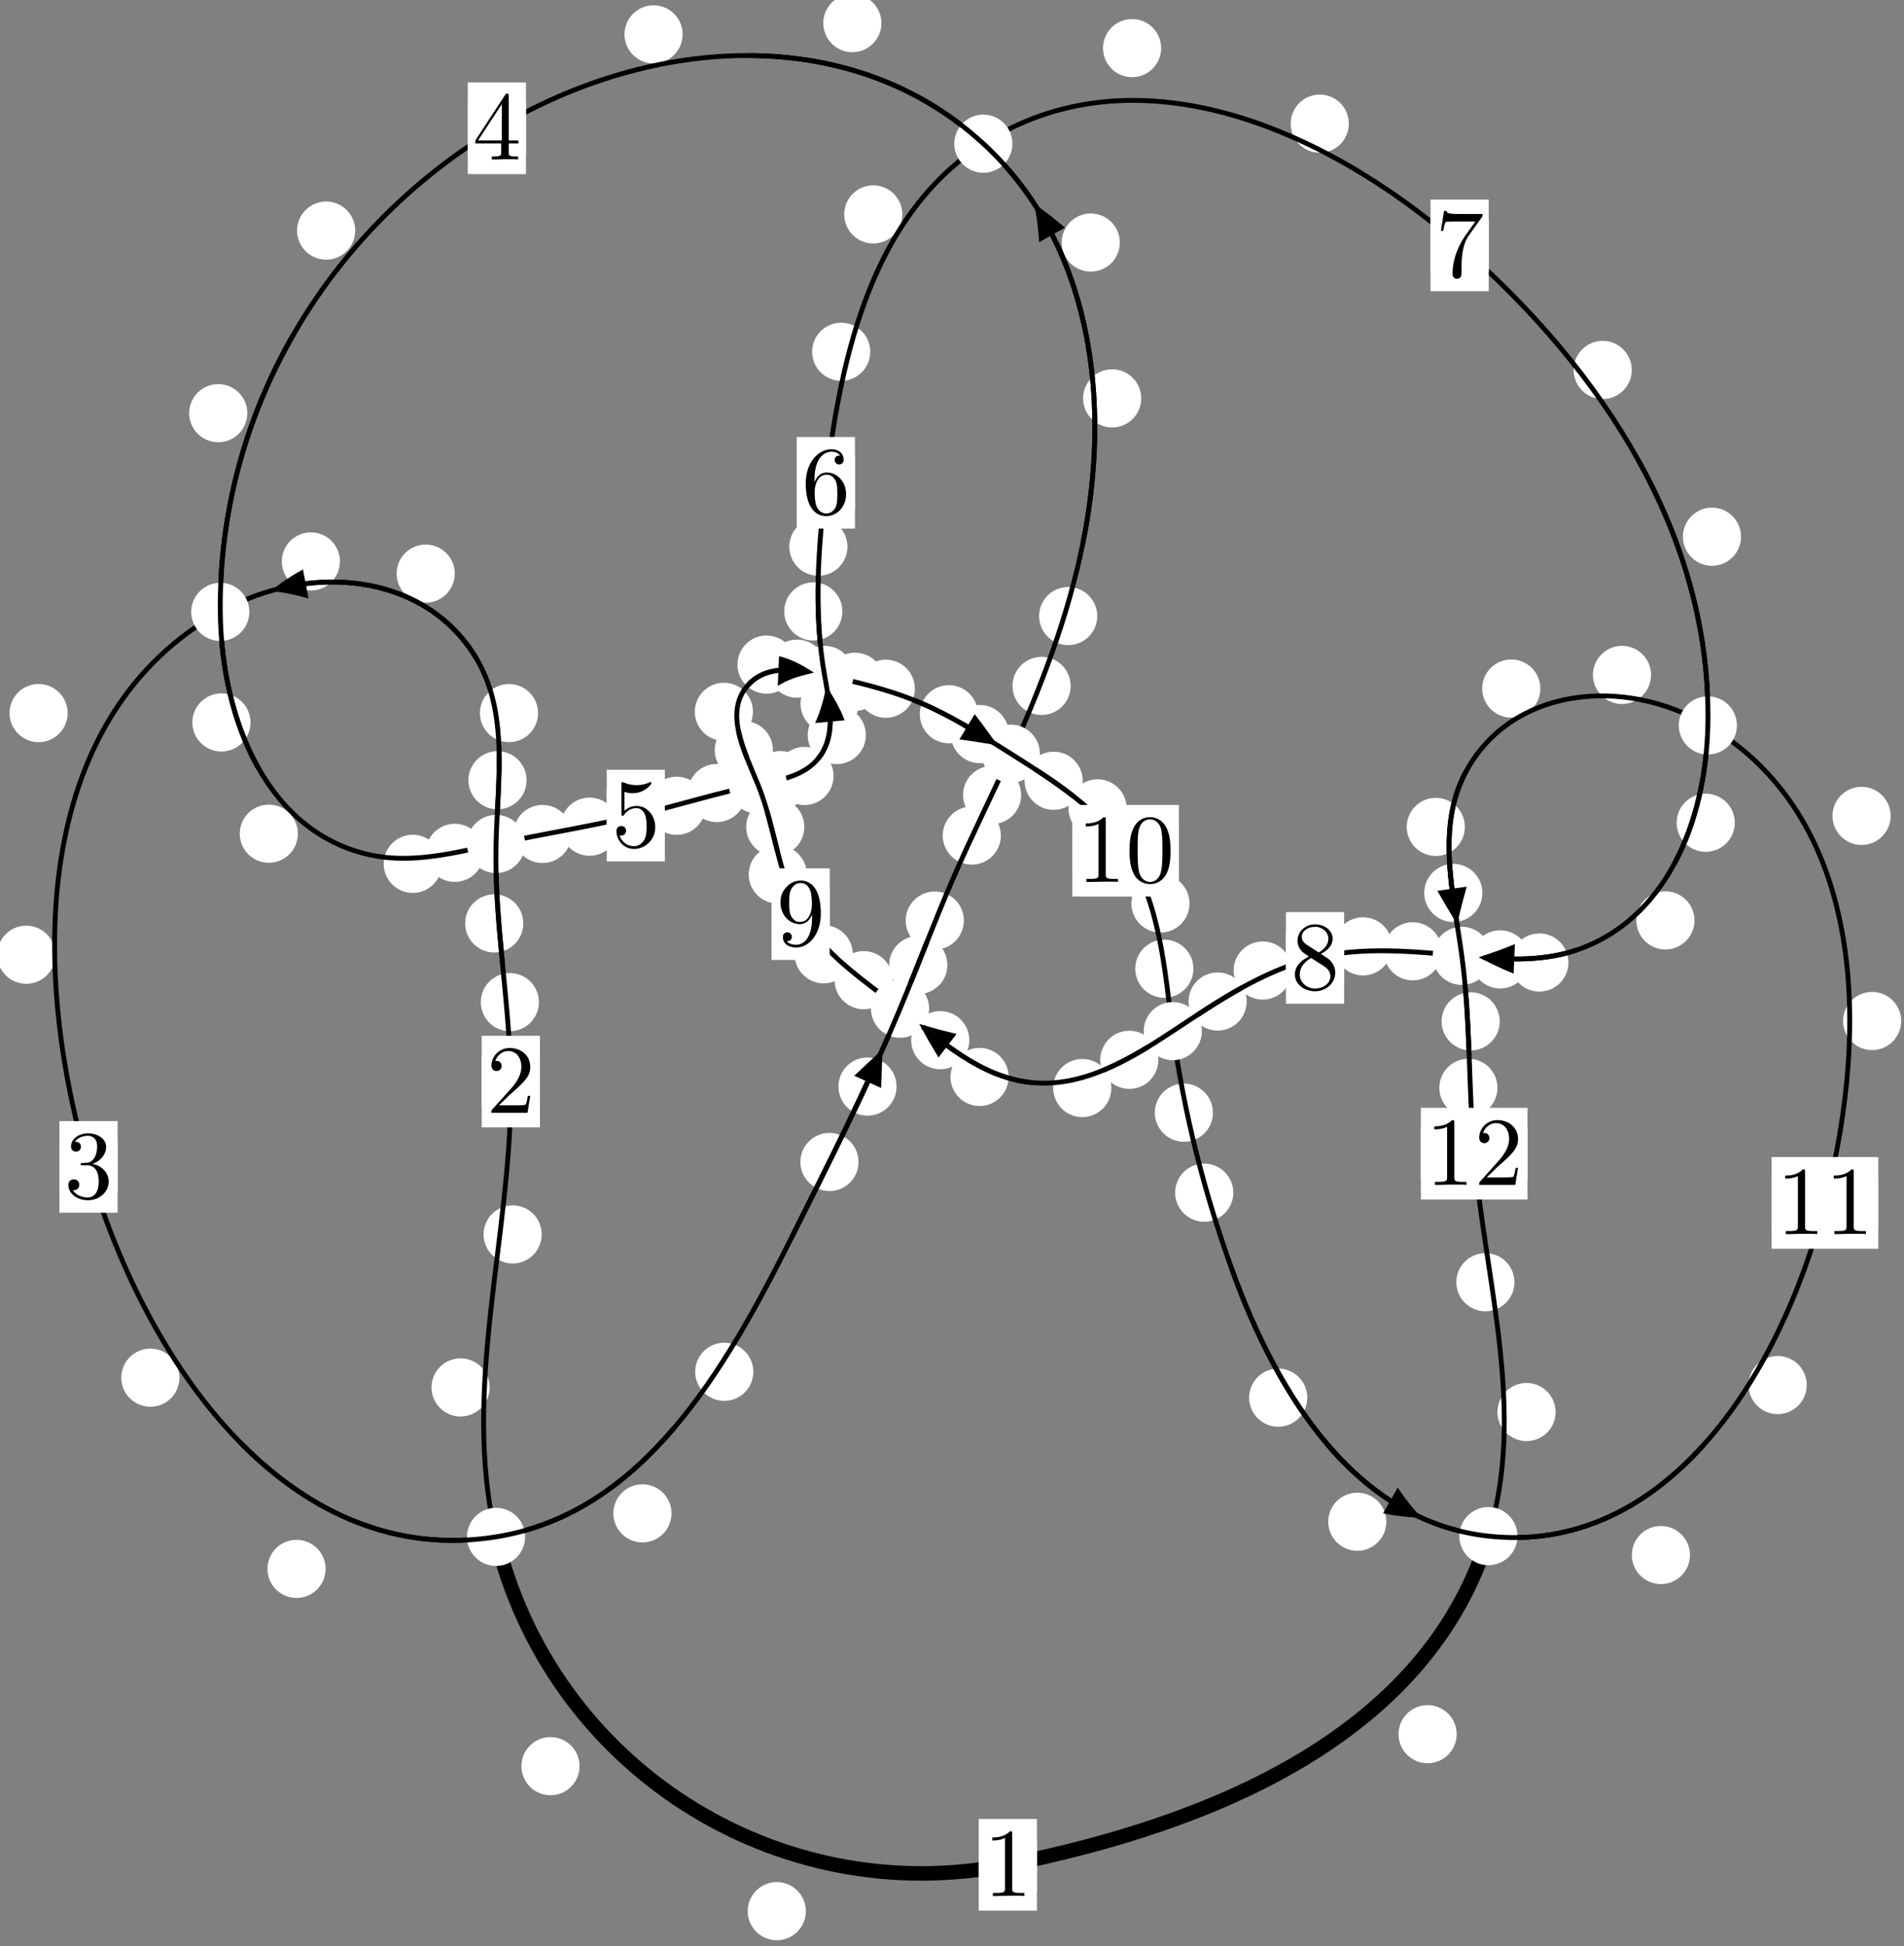 <?xml version="1.0"?>
<!-- Created by MetaPost 1.999 on 2021.07.05:2358 -->
<svg version="1.1" xmlns="http://www.w3.org/2000/svg" xmlns:xlink="http://www.w3.org/1999/xlink" width="195.756" height="200.082" viewBox="0 0 195.756 200.082">
<rect x="0" y="0" width="195.756" height="200.082" fill="#808080" stroke="none"/>
<!-- Original BoundingBox: -51.288467 -41.470032 144.467804 158.611526 -->
  <defs>
    <g transform="scale(0.01,0.01)" id="GLYPHcmr10_48">
      <path style="fill-rule: evenodd;" d="M460 -320C460 -400,455 -480,420 -554C374 -650,292 -666,250 -666C190 -666,117 -640,76 -547C44 -478,39 -400,39 -320C39 -245,43 -155,84 -79C127 2,200 22,249 22C303 22,379 1,423 -94C455 -163,460 -241,460 -320M249 -0C210 -0,151 -25,133 -121C122 -181,122 -273,122 -332C122 -396,122 -462,130 -516C149 -635,224 -644,249 -644C282 -644,348 -626,367 -527C377 -471,377 -395,377 -332C377 -257,377 -189,366 -125C351 -30,294 -0,249 -0"></path>
    </g>
    <g transform="scale(0.01,0.01)" id="GLYPHcmr10_49">
      <path style="fill-rule: evenodd;" d="M294 -640C294 -664,294 -666,271 -666C209 -602,121 -602,89 -602L89 -571C109 -571,168 -571,220 -597L220 -79C220 -43,217 -31,127 -31L95 -31L95 -0L257 -0L130 -3L217 -3L257 -3L297 -3L384 -3L419 -0L419 -31L387 -31C297 -31,294 -42,294 -79"></path>
    </g>
    <g transform="scale(0.01,0.01)" id="GLYPHcmr10_50">
      <path style="fill-rule: evenodd;" d="M127 -77L233 -180C389 -318,449 -372,449 -472C449 -586,359 -666,237 -666C124 -666,50 -574,50 -485C50 -429,100 -429,103 -429C120 -429,155 -441,155 -482C155 -508,137 -534,102 -534C94 -534,92 -534,89 -533C112 -598,166 -635,224 -635C315 -635,358 -554,358 -472C358 -392,308 -313,253 -251L61 -37C50 -26,50 -24,50 -0L421 -0L449 -174L424 -174C419 -144,412 -100,402 -85C395 -77,329 -77,307 -77"></path>
    </g>
    <g transform="scale(0.01,0.01)" id="GLYPHcmr10_51">
      <path style="fill-rule: evenodd;" d="M290 -352C372 -379,430 -449,430 -528C430 -610,342 -666,246 -666C145 -666,69 -606,69 -530C69 -497,91 -478,120 -478C151 -478,171 -500,171 -529C171 -579,124 -579,109 -579C140 -628,206 -641,242 -641C283 -641,338 -619,338 -529C338 -517,336 -459,310 -415C280 -367,246 -364,221 -363C213 -362,189 -360,182 -360C174 -359,167 -358,167 -348C167 -337,174 -337,191 -337L235 -337C317 -337,354 -269,354 -171C354 -35,285 -6,241 -6C198 -6,123 -23,88 -82C123 -77,154 -99,154 -137C154 -173,127 -193,98 -193C74 -193,42 -179,42 -135C42 -44,135 22,244 22C366 22,457 -69,457 -171C457 -253,394 -331,290 -352"></path>
    </g>
    <g transform="scale(0.01,0.01)" id="GLYPHcmr10_52">
      <path style="fill-rule: evenodd;" d="M294 -165L294 -78C294 -42,292 -31,218 -31L197 -31L197 -0L332 -0L238 -3L290 -3L332 -3L374 -3L427 -3L468 -0L468 -31L447 -31C373 -31,371 -42,371 -78L371 -165L471 -165L471 -196L371 -196L371 -651C371 -671,371 -677,355 -677C346 -677,343 -677,335 -665L28 -196L28 -165M300 -196L56 -196L300 -569"></path>
    </g>
    <g transform="scale(0.01,0.01)" id="GLYPHcmr10_53">
      <path style="fill-rule: evenodd;" d="M449 -201C449 -320,367 -420,259 -420C211 -420,168 -404,132 -369L132 -564C152 -558,185 -551,217 -551C340 -551,410 -642,410 -655C410 -661,407 -666,400 -666C399 -666,397 -666,392 -663C372 -654,323 -634,256 -634C216 -634,170 -641,123 -662C115 -665,113 -665,111 -665C101 -665,101 -657,101 -641L101 -345C101 -327,101 -319,115 -319C122 -319,124 -322,128 -328C139 -344,176 -398,257 -398C309 -398,334 -352,342 -334C358 -297,360 -258,360 -208C360 -173,360 -113,336 -71C312 -32,275 -6,229 -6C156 -6,99 -59,82 -118C85 -117,88 -116,99 -116C132 -116,149 -141,149 -165C149 -189,132 -214,99 -214C85 -214,50 -207,50 -161C50 -75,119 22,231 22C347 22,449 -74,449 -201"></path>
    </g>
    <g transform="scale(0.01,0.01)" id="GLYPHcmr10_54">
      <path style="fill-rule: evenodd;" d="M132 -328L132 -352C132 -605,256 -641,307 -641C331 -641,373 -635,395 -601C380 -601,340 -601,340 -556C340 -525,364 -510,386 -510C402 -510,432 -519,432 -558C432 -618,388 -666,305 -666C177 -666,42 -537,42 -316C42 -49,158 22,251 22C362 22,457 -72,457 -204C457 -331,368 -427,257 -427C189 -427,152 -376,132 -328M251 -6C188 -6,158 -66,152 -81C134 -128,134 -208,134 -226C134 -304,166 -404,256 -404C272 -404,318 -404,349 -342C367 -305,367 -254,367 -205C367 -157,367 -107,350 -71C320 -11,274 -6,251 -6"></path>
    </g>
    <g transform="scale(0.01,0.01)" id="GLYPHcmr10_55">
      <path style="fill-rule: evenodd;" d="M476 -609C485 -621,485 -623,485 -644L242 -644C120 -644,118 -657,114 -676L89 -676L56 -470L81 -470C84 -486,93 -549,106 -561C113 -567,191 -567,204 -567L411 -567C400 -551,321 -442,299 -409C209 -274,176 -135,176 -33C176 -23,176 22,222 22C268 22,268 -23,268 -33L268 -84C268 -139,271 -194,279 -248C283 -271,297 -357,341 -419"></path>
    </g>
    <g transform="scale(0.01,0.01)" id="GLYPHcmr10_56">
      <path style="fill-rule: evenodd;" d="M163 -457C117 -487,113 -521,113 -538C113 -599,178 -641,249 -641C322 -641,386 -589,386 -517C386 -460,347 -412,287 -377M309 -362C381 -399,430 -451,430 -517C430 -609,341 -666,250 -666C150 -666,69 -592,69 -499C69 -481,71 -436,113 -389C124 -377,161 -352,186 -335C128 -306,42 -250,42 -151C42 -45,144 22,249 22C362 22,457 -61,457 -168C457 -204,446 -249,408 -291C389 -312,373 -322,309 -362M209 -320L332 -242C360 -223,407 -193,407 -132C407 -58,332 -6,250 -6C164 -6,92 -68,92 -151C92 -209,124 -273,209 -320"></path>
    </g>
    <g transform="scale(0.01,0.01)" id="GLYPHcmr10_57">
      <path style="fill-rule: evenodd;" d="M367 -318L367 -286C367 -52,263 -6,205 -6C188 -6,134 -8,107 -42C151 -42,159 -71,159 -88C159 -119,135 -134,113 -134C97 -134,67 -125,67 -86C67 -19,121 22,206 22C335 22,457 -114,457 -329C457 -598,342 -666,253 -666C198 -666,149 -648,106 -603C65 -558,42 -516,42 -441C42 -316,130 -218,242 -218C303 -218,344 -260,367 -318M243 -241C227 -241,181 -241,150 -304C132 -341,132 -391,132 -440C132 -494,132 -541,153 -578C180 -628,218 -641,253 -641C299 -641,332 -607,349 -562C361 -530,365 -467,365 -421C365 -338,331 -241,243 -241"></path>
    </g>
  </defs>
  <path d="M82.85 196.481C82.85 195.689,82.535 194.928,81.975 194.368C81.414 193.807,80.654 193.493,79.861 193.493C79.069 193.493,78.308 193.807,77.748 194.368C77.188 194.928,76.873 195.689,76.873 196.481C76.873 197.274,77.188 198.034,77.748 198.595C78.308 199.155,79.069 199.47,79.861 199.47C80.654 199.47,81.414 199.155,81.975 198.595C82.535 198.034,82.85 197.274,82.85 196.481Z" style="fill: rgb(100%,100%,100%);stroke: none;"></path>
  <path d="M106.607 191.715C106.607 190.922,106.292 190.162,105.732 189.602C105.171 189.041,104.411 188.726,103.618 188.726C102.826 188.726,102.066 189.041,101.505 189.602C100.945 190.162,100.63 190.922,100.63 191.715C100.63 192.508,100.945 193.268,101.505 193.828C102.066 194.389,102.826 194.704,103.618 194.704C104.411 194.704,105.171 194.389,105.732 193.828C106.292 193.268,106.607 192.508,106.607 191.715Z" style="fill: rgb(100%,100%,100%);stroke: none;"></path>
  <path d="M50.341 142.637C50.341 141.844,50.026 141.084,49.466 140.523C48.905 139.963,48.145 139.648,47.352 139.648C46.56 139.648,45.799 139.963,45.239 140.523C44.678 141.084,44.364 141.844,44.364 142.637C44.364 143.429,44.678 144.189,45.239 144.75C45.799 145.31,46.56 145.625,47.352 145.625C48.145 145.625,48.905 145.31,49.466 144.75C50.026 144.189,50.341 143.429,50.341 142.637Z" style="fill: rgb(100%,100%,100%);stroke: none;"></path>
  <path d="M59.586 181.575C59.586 180.782,59.271 180.022,58.711 179.462C58.15 178.901,57.39 178.586,56.597 178.586C55.805 178.586,55.045 178.901,54.484 179.462C53.924 180.022,53.609 180.782,53.609 181.575C53.609 182.368,53.924 183.128,54.484 183.688C55.045 184.249,55.805 184.564,56.597 184.564C57.39 184.564,58.15 184.249,58.711 183.688C59.271 183.128,59.586 182.368,59.586 181.575Z" style="fill: rgb(100%,100%,100%);stroke: none;"></path>
  <path d="M55.409 103.027C55.409 102.234,55.094 101.474,54.534 100.914C53.973 100.353,53.213 100.038,52.42 100.038C51.628 100.038,50.868 100.353,50.307 100.914C49.747 101.474,49.432 102.234,49.432 103.027C49.432 103.82,49.747 104.58,50.307 105.14C50.868 105.701,51.628 106.016,52.42 106.016C53.213 106.016,53.973 105.701,54.534 105.14C55.094 104.58,55.409 103.82,55.409 103.027Z" style="fill: rgb(100%,100%,100%);stroke: none;"></path>
  <path d="M55.694 126.906C55.694 126.114,55.379 125.354,54.819 124.793C54.258 124.233,53.498 123.918,52.705 123.918C51.913 123.918,51.153 124.233,50.592 124.793C50.032 125.354,49.717 126.114,49.717 126.906C49.717 127.699,50.032 128.459,50.592 129.02C51.153 129.58,51.913 129.895,52.705 129.895C53.498 129.895,54.258 129.58,54.819 129.02C55.379 128.459,55.694 127.699,55.694 126.906Z" style="fill: rgb(100%,100%,100%);stroke: none;"></path>
  <path d="M54.138 80.214C54.138 79.421,53.823 78.661,53.263 78.1C52.702 77.54,51.942 77.225,51.149 77.225C50.357 77.225,49.597 77.54,49.036 78.1C48.476 78.661,48.161 79.421,48.161 80.214C48.161 81.006,48.476 81.766,49.036 82.327C49.597 82.887,50.357 83.202,51.149 83.202C51.942 83.202,52.702 82.887,53.263 82.327C53.823 81.766,54.138 81.006,54.138 80.214Z" style="fill: rgb(100%,100%,100%);stroke: none;"></path>
  <path d="M53.802 94.933C53.802 94.141,53.488 93.38,52.927 92.82C52.367 92.259,51.606 91.944,50.814 91.944C50.021 91.944,49.261 92.259,48.7 92.82C48.14 93.38,47.825 94.141,47.825 94.933C47.825 95.726,48.14 96.486,48.7 97.047C49.261 97.607,50.021 97.922,50.814 97.922C51.606 97.922,52.367 97.607,52.927 97.047C53.488 96.486,53.802 95.726,53.802 94.933Z" style="fill: rgb(100%,100%,100%);stroke: none;"></path>
  <path d="M46.756 58.974C46.756 58.181,46.441 57.421,45.88 56.861C45.32 56.3,44.56 55.985,43.767 55.985C42.974 55.985,42.214 56.3,41.654 56.861C41.093 57.421,40.778 58.181,40.778 58.974C40.778 59.767,41.093 60.527,41.654 61.087C42.214 61.648,42.974 61.963,43.767 61.963C44.56 61.963,45.32 61.648,45.88 61.087C46.441 60.527,46.756 59.767,46.756 58.974Z" style="fill: rgb(100%,100%,100%);stroke: none;"></path>
  <path d="M55.32 73.312C55.32 72.519,55.005 71.759,54.444 71.198C53.884 70.638,53.124 70.323,52.331 70.323C51.538 70.323,50.778 70.638,50.218 71.198C49.657 71.759,49.342 72.519,49.342 73.312C49.342 74.104,49.657 74.864,50.218 75.425C50.778 75.985,51.538 76.3,52.331 76.3C53.124 76.3,53.884 75.985,54.444 75.425C55.005 74.864,55.32 74.104,55.32 73.312Z" style="fill: rgb(100%,100%,100%);stroke: none;"></path>
  <path d="M6.956 73.31C6.956 72.517,6.641 71.757,6.081 71.197C5.52 70.636,4.76 70.321,3.967 70.321C3.175 70.321,2.414 70.636,1.854 71.197C1.294 71.757,0.979 72.517,0.979 73.31C0.979 74.103,1.294 74.863,1.854 75.423C2.414 75.984,3.175 76.299,3.967 76.299C4.76 76.299,5.52 75.984,6.081 75.423C6.641 74.863,6.956 74.103,6.956 73.31Z" style="fill: rgb(100%,100%,100%);stroke: none;"></path>
  <path d="M34.951 57.719C34.951 56.926,34.636 56.166,34.076 55.605C33.515 55.045,32.755 54.73,31.963 54.73C31.17 54.73,30.41 55.045,29.849 55.605C29.289 56.166,28.974 56.926,28.974 57.719C28.974 58.511,29.289 59.271,29.849 59.832C30.41 60.392,31.17 60.707,31.963 60.707C32.755 60.707,33.515 60.392,34.076 59.832C34.636 59.271,34.951 58.511,34.951 57.719Z" style="fill: rgb(100%,100%,100%);stroke: none;"></path>
  <path d="M18.449 141.636C18.449 140.843,18.134 140.083,17.573 139.522C17.013 138.962,16.253 138.647,15.46 138.647C14.667 138.647,13.907 138.962,13.347 139.522C12.786 140.083,12.471 140.843,12.471 141.636C12.471 142.428,12.786 143.189,13.347 143.749C13.907 144.31,14.667 144.625,15.46 144.625C16.253 144.625,17.013 144.31,17.573 143.749C18.134 143.189,18.449 142.428,18.449 141.636Z" style="fill: rgb(100%,100%,100%);stroke: none;"></path>
  <path d="M5.689 98.154C5.689 97.362,5.374 96.601,4.814 96.041C4.253 95.48,3.493 95.165,2.7 95.165C1.908 95.165,1.147 95.48,0.587 96.041C0.026 96.601,-0.288 97.362,-0.288 98.154C-0.288 98.947,0.026 99.707,0.587 100.268C1.147 100.828,1.908 101.143,2.7 101.143C3.493 101.143,4.253 100.828,4.814 100.268C5.374 99.707,5.689 98.947,5.689 98.154Z" style="fill: rgb(100%,100%,100%);stroke: none;"></path>
  <path d="M69.04 155.584C69.04 154.791,68.725 154.031,68.164 153.471C67.604 152.91,66.844 152.595,66.051 152.595C65.258 152.595,64.498 152.91,63.938 153.471C63.377 154.031,63.062 154.791,63.062 155.584C63.062 156.377,63.377 157.137,63.938 157.697C64.498 158.258,65.258 158.573,66.051 158.573C66.844 158.573,67.604 158.258,68.164 157.697C68.725 157.137,69.04 156.377,69.04 155.584Z" style="fill: rgb(100%,100%,100%);stroke: none;"></path>
  <path d="M33.476 161.293C33.476 160.5,33.161 159.74,32.601 159.18C32.04 158.619,31.28 158.304,30.487 158.304C29.695 158.304,28.934 158.619,28.374 159.18C27.814 159.74,27.499 160.5,27.499 161.293C27.499 162.086,27.814 162.846,28.374 163.406C28.934 163.967,29.695 164.282,30.487 164.282C31.28 164.282,32.04 163.967,32.601 163.406C33.161 162.846,33.476 162.086,33.476 161.293Z" style="fill: rgb(100%,100%,100%);stroke: none;"></path>
  <path d="M88.268 119.46C88.268 118.667,87.953 117.907,87.393 117.347C86.832 116.786,86.072 116.471,85.279 116.471C84.487 116.471,83.726 116.786,83.166 117.347C82.605 117.907,82.291 118.667,82.291 119.46C82.291 120.253,82.605 121.013,83.166 121.573C83.726 122.134,84.487 122.449,85.279 122.449C86.072 122.449,86.832 122.134,87.393 121.573C87.953 121.013,88.268 120.253,88.268 119.46Z" style="fill: rgb(100%,100%,100%);stroke: none;"></path>
  <path d="M77.452 141.031C77.452 140.238,77.137 139.478,76.576 138.918C76.016 138.357,75.256 138.042,74.463 138.042C73.67 138.042,72.91 138.357,72.35 138.918C71.789 139.478,71.474 140.238,71.474 141.031C71.474 141.824,71.789 142.584,72.35 143.144C72.91 143.705,73.67 144.02,74.463 144.02C75.256 144.02,76.016 143.705,76.576 143.144C77.137 142.584,77.452 141.824,77.452 141.031Z" style="fill: rgb(100%,100%,100%);stroke: none;"></path>
  <path d="M97.401 99.207C97.401 98.414,97.086 97.654,96.526 97.093C95.965 96.533,95.205 96.218,94.413 96.218C93.62 96.218,92.86 96.533,92.299 97.093C91.739 97.654,91.424 98.414,91.424 99.207C91.424 99.999,91.739 100.76,92.299 101.32C92.86 101.881,93.62 102.195,94.413 102.195C95.205 102.195,95.965 101.881,96.526 101.32C97.086 100.76,97.401 99.999,97.401 99.207Z" style="fill: rgb(100%,100%,100%);stroke: none;"></path>
  <path d="M92.18 111.707C92.18 110.915,91.865 110.155,91.305 109.594C90.744 109.034,89.984 108.719,89.191 108.719C88.399 108.719,87.639 109.034,87.078 109.594C86.518 110.155,86.203 110.915,86.203 111.707C86.203 112.5,86.518 113.26,87.078 113.821C87.639 114.381,88.399 114.696,89.191 114.696C89.984 114.696,90.744 114.381,91.305 113.821C91.865 113.26,92.18 112.5,92.18 111.707Z" style="fill: rgb(100%,100%,100%);stroke: none;"></path>
  <path d="M102.902 85.901C102.902 85.109,102.587 84.349,102.027 83.788C101.466 83.228,100.706 82.913,99.913 82.913C99.121 82.913,98.36 83.228,97.8 83.788C97.24 84.349,96.925 85.109,96.925 85.901C96.925 86.694,97.24 87.454,97.8 88.015C98.36 88.575,99.121 88.89,99.913 88.89C100.706 88.89,101.466 88.575,102.027 88.015C102.587 87.454,102.902 86.694,102.902 85.901Z" style="fill: rgb(100%,100%,100%);stroke: none;"></path>
  <path d="M99.097 94.64C99.097 93.847,98.782 93.087,98.221 92.526C97.661 91.966,96.901 91.651,96.108 91.651C95.315 91.651,94.555 91.966,93.995 92.526C93.434 93.087,93.119 93.847,93.119 94.64C93.119 95.432,93.434 96.192,93.995 96.753C94.555 97.313,95.315 97.628,96.108 97.628C96.901 97.628,97.661 97.313,98.221 96.753C98.782 96.192,99.097 95.432,99.097 94.64Z" style="fill: rgb(100%,100%,100%);stroke: none;"></path>
  <path d="M110.076 70.517C110.076 69.724,109.761 68.964,109.201 68.404C108.64 67.843,107.88 67.528,107.087 67.528C106.295 67.528,105.535 67.843,104.974 68.404C104.414 68.964,104.099 69.724,104.099 70.517C104.099 71.31,104.414 72.07,104.974 72.63C105.535 73.191,106.295 73.506,107.087 73.506C107.88 73.506,108.64 73.191,109.201 72.63C109.761 72.07,110.076 71.31,110.076 70.517Z" style="fill: rgb(100%,100%,100%);stroke: none;"></path>
  <path d="M104.988 81.73C104.988 80.937,104.673 80.177,104.113 79.616C103.552 79.056,102.792 78.741,102 78.741C101.207 78.741,100.447 79.056,99.886 79.616C99.326 80.177,99.011 80.937,99.011 81.73C99.011 82.522,99.326 83.283,99.886 83.843C100.447 84.404,101.207 84.718,102 84.718C102.792 84.718,103.552 84.404,104.113 83.843C104.673 83.283,104.988 82.522,104.988 81.73Z" style="fill: rgb(100%,100%,100%);stroke: none;"></path>
  <path d="M117.332 40.956C117.332 40.164,117.017 39.403,116.457 38.843C115.896 38.283,115.136 37.968,114.343 37.968C113.551 37.968,112.791 38.283,112.23 38.843C111.67 39.403,111.355 40.164,111.355 40.956C111.355 41.749,111.67 42.509,112.23 43.07C112.791 43.63,113.551 43.945,114.343 43.945C115.136 43.945,115.896 43.63,116.457 43.07C117.017 42.509,117.332 41.749,117.332 40.956Z" style="fill: rgb(100%,100%,100%);stroke: none;"></path>
  <path d="M112.81 63.338C112.81 62.545,112.495 61.785,111.935 61.224C111.374 60.664,110.614 60.349,109.822 60.349C109.029 60.349,108.269 60.664,107.708 61.224C107.148 61.785,106.833 62.545,106.833 63.338C106.833 64.13,107.148 64.89,107.708 65.451C108.269 66.011,109.029 66.326,109.822 66.326C110.614 66.326,111.374 66.011,111.935 65.451C112.495 64.89,112.81 64.13,112.81 63.338Z" style="fill: rgb(100%,100%,100%);stroke: none;"></path>
  <path d="M90.621 2.377C90.621 1.585,90.306 0.824,89.745 0.264C89.185 -0.297,88.425 -0.612,87.632 -0.612C86.839 -0.612,86.079 -0.297,85.519 0.264C84.958 0.824,84.643 1.585,84.643 2.377C84.643 3.17,84.958 3.93,85.519 4.491C86.079 5.051,86.839 5.366,87.632 5.366C88.425 5.366,89.185 5.051,89.745 4.491C90.306 3.93,90.621 3.17,90.621 2.377Z" style="fill: rgb(100%,100%,100%);stroke: none;"></path>
  <path d="M115.132 24.936C115.132 24.143,114.817 23.383,114.257 22.823C113.696 22.262,112.936 21.947,112.143 21.947C111.351 21.947,110.59 22.262,110.03 22.823C109.47 23.383,109.155 24.143,109.155 24.936C109.155 25.729,109.47 26.489,110.03 27.049C110.59 27.61,111.351 27.925,112.143 27.925C112.936 27.925,113.696 27.61,114.257 27.049C114.817 26.489,115.132 25.729,115.132 24.936Z" style="fill: rgb(100%,100%,100%);stroke: none;"></path>
  <path d="M36.518 23.706C36.518 22.913,36.203 22.153,35.643 21.593C35.082 21.032,34.322 20.717,33.529 20.717C32.737 20.717,31.976 21.032,31.416 21.593C30.856 22.153,30.541 22.913,30.541 23.706C30.541 24.499,30.856 25.259,31.416 25.819C31.976 26.38,32.737 26.695,33.529 26.695C34.322 26.695,35.082 26.38,35.643 25.819C36.203 25.259,36.518 24.499,36.518 23.706Z" style="fill: rgb(100%,100%,100%);stroke: none;"></path>
  <path d="M70.183 3.533C70.183 2.74,69.868 1.98,69.308 1.419C68.747 0.859,67.987 0.544,67.194 0.544C66.402 0.544,65.642 0.859,65.081 1.419C64.521 1.98,64.206 2.74,64.206 3.533C64.206 4.325,64.521 5.086,65.081 5.646C65.642 6.207,66.402 6.521,67.194 6.521C67.987 6.521,68.747 6.207,69.308 5.646C69.868 5.086,70.183 4.325,70.183 3.533Z" style="fill: rgb(100%,100%,100%);stroke: none;"></path>
  <path d="M25.754 74.274C25.754 73.482,25.439 72.722,24.878 72.161C24.318 71.601,23.558 71.286,22.765 71.286C21.972 71.286,21.212 71.601,20.652 72.161C20.091 72.722,19.776 73.482,19.776 74.274C19.776 75.067,20.091 75.827,20.652 76.388C21.212 76.948,21.972 77.263,22.765 77.263C23.558 77.263,24.318 76.948,24.878 76.388C25.439 75.827,25.754 75.067,25.754 74.274Z" style="fill: rgb(100%,100%,100%);stroke: none;"></path>
  <path d="M25.426 42.478C25.426 41.685,25.112 40.925,24.551 40.364C23.991 39.804,23.23 39.489,22.438 39.489C21.645 39.489,20.885 39.804,20.324 40.364C19.764 40.925,19.449 41.685,19.449 42.478C19.449 43.27,19.764 44.03,20.324 44.591C20.885 45.151,21.645 45.466,22.438 45.466C23.23 45.466,23.991 45.151,24.551 44.591C25.112 44.03,25.426 43.27,25.426 42.478Z" style="fill: rgb(100%,100%,100%);stroke: none;"></path>
  <path d="M45.426 88.808C45.426 88.015,45.111 87.255,44.551 86.695C43.99 86.134,43.23 85.819,42.437 85.819C41.645 85.819,40.884 86.134,40.324 86.695C39.764 87.255,39.449 88.015,39.449 88.808C39.449 89.601,39.764 90.361,40.324 90.921C40.884 91.482,41.645 91.797,42.437 91.797C43.23 91.797,43.99 91.482,44.551 90.921C45.111 90.361,45.426 89.601,45.426 88.808Z" style="fill: rgb(100%,100%,100%);stroke: none;"></path>
  <path d="M30.625 85.711C30.625 84.919,30.311 84.159,29.75 83.598C29.19 83.038,28.429 82.723,27.637 82.723C26.844 82.723,26.084 83.038,25.523 83.598C24.963 84.159,24.648 84.919,24.648 85.711C24.648 86.504,24.963 87.264,25.523 87.825C26.084 88.385,26.844 88.7,27.637 88.7C28.429 88.7,29.19 88.385,29.75 87.825C30.311 87.264,30.625 86.504,30.625 85.711Z" style="fill: rgb(100%,100%,100%);stroke: none;"></path>
  <path d="M58.767 85.739C58.767 84.946,58.452 84.186,57.892 83.625C57.332 83.065,56.571 82.75,55.779 82.75C54.986 82.75,54.226 83.065,53.665 83.625C53.105 84.186,52.79 84.946,52.79 85.739C52.79 86.531,53.105 87.291,53.665 87.852C54.226 88.412,54.986 88.727,55.779 88.727C56.571 88.727,57.332 88.412,57.892 87.852C58.452 87.291,58.767 86.531,58.767 85.739Z" style="fill: rgb(100%,100%,100%);stroke: none;"></path>
  <path d="M49.745 87.679C49.745 86.886,49.43 86.126,48.869 85.565C48.309 85.005,47.549 84.69,46.756 84.69C45.963 84.69,45.203 85.005,44.643 85.565C44.082 86.126,43.767 86.886,43.767 87.679C43.767 88.471,44.082 89.232,44.643 89.792C45.203 90.353,45.963 90.667,46.756 90.667C47.549 90.667,48.309 90.353,48.869 89.792C49.43 89.232,49.745 88.471,49.745 87.679Z" style="fill: rgb(100%,100%,100%);stroke: none;"></path>
  <path d="M72.558 82.841C72.558 82.048,72.243 81.288,71.683 80.727C71.122 80.167,70.362 79.852,69.569 79.852C68.777 79.852,68.017 80.167,67.456 80.727C66.896 81.288,66.581 82.048,66.581 82.841C66.581 83.633,66.896 84.394,67.456 84.954C68.017 85.514,68.777 85.829,69.569 85.829C70.362 85.829,71.122 85.514,71.683 84.954C72.243 84.394,72.558 83.633,72.558 82.841Z" style="fill: rgb(100%,100%,100%);stroke: none;"></path>
  <path d="M63.604 84.989C63.604 84.196,63.289 83.436,62.728 82.876C62.168 82.315,61.408 82,60.615 82C59.822 82,59.062 82.315,58.502 82.876C57.941 83.436,57.626 84.196,57.626 84.989C57.626 85.782,57.941 86.542,58.502 87.102C59.062 87.663,59.822 87.978,60.615 87.978C61.408 87.978,62.168 87.663,62.728 87.102C63.289 86.542,63.604 85.782,63.604 84.989Z" style="fill: rgb(100%,100%,100%);stroke: none;"></path>
  <path d="M83.228 80.206C83.228 79.413,82.913 78.653,82.352 78.093C81.792 77.532,81.032 77.217,80.239 77.217C79.446 77.217,78.686 77.532,78.126 78.093C77.565 78.653,77.25 79.413,77.25 80.206C77.25 80.999,77.565 81.759,78.126 82.319C78.686 82.88,79.446 83.195,80.239 83.195C81.032 83.195,81.792 82.88,82.352 82.319C82.913 81.759,83.228 80.999,83.228 80.206Z" style="fill: rgb(100%,100%,100%);stroke: none;"></path>
  <path d="M76.685 81.53C76.685 80.737,76.37 79.977,75.809 79.416C75.249 78.856,74.488 78.541,73.696 78.541C72.903 78.541,72.143 78.856,71.582 79.416C71.022 79.977,70.707 80.737,70.707 81.53C70.707 82.322,71.022 83.083,71.582 83.643C72.143 84.204,72.903 84.518,73.696 84.518C74.488 84.518,75.249 84.204,75.809 83.643C76.37 83.083,76.685 82.322,76.685 81.53Z" style="fill: rgb(100%,100%,100%);stroke: none;"></path>
  <path d="M89.021 75.57C89.021 74.777,88.706 74.017,88.146 73.457C87.585 72.896,86.825 72.581,86.032 72.581C85.24 72.581,84.479 72.896,83.919 73.457C83.358 74.017,83.044 74.777,83.044 75.57C83.044 76.363,83.358 77.123,83.919 77.683C84.479 78.244,85.24 78.559,86.032 78.559C86.825 78.559,87.585 78.244,88.146 77.683C88.706 77.123,89.021 76.363,89.021 75.57Z" style="fill: rgb(100%,100%,100%);stroke: none;"></path>
  <path d="M85.7 79.773C85.7 78.98,85.386 78.22,84.825 77.66C84.265 77.099,83.504 76.784,82.712 76.784C81.919 76.784,81.159 77.099,80.598 77.66C80.038 78.22,79.723 78.98,79.723 79.773C79.723 80.566,80.038 81.326,80.598 81.886C81.159 82.447,81.919 82.762,82.712 82.762C83.504 82.762,84.265 82.447,84.825 81.886C85.386 81.326,85.7 80.566,85.7 79.773Z" style="fill: rgb(100%,100%,100%);stroke: none;"></path>
  <path d="M86.606 62.859C86.606 62.066,86.291 61.306,85.731 60.746C85.17 60.185,84.41 59.87,83.617 59.87C82.825 59.87,82.064 60.185,81.504 60.746C80.943 61.306,80.628 62.066,80.628 62.859C80.628 63.652,80.943 64.412,81.504 64.973C82.064 65.533,82.825 65.848,83.617 65.848C84.41 65.848,85.17 65.533,85.731 64.973C86.291 64.412,86.606 63.652,86.606 62.859Z" style="fill: rgb(100%,100%,100%);stroke: none;"></path>
  <path d="M88.281 72.35C88.281 71.558,87.966 70.797,87.406 70.237C86.845 69.676,86.085 69.361,85.292 69.361C84.5 69.361,83.74 69.676,83.179 70.237C82.619 70.797,82.304 71.558,82.304 72.35C82.304 73.143,82.619 73.903,83.179 74.464C83.74 75.024,84.5 75.339,85.292 75.339C86.085 75.339,86.845 75.024,87.406 74.464C87.966 73.903,88.281 73.143,88.281 72.35Z" style="fill: rgb(100%,100%,100%);stroke: none;"></path>
  <path d="M89.474 36.165C89.474 35.372,89.159 34.612,88.599 34.052C88.038 33.491,87.278 33.176,86.485 33.176C85.693 33.176,84.933 33.491,84.372 34.052C83.812 34.612,83.497 35.372,83.497 36.165C83.497 36.958,83.812 37.718,84.372 38.278C84.933 38.839,85.693 39.154,86.485 39.154C87.278 39.154,88.038 38.839,88.599 38.278C89.159 37.718,89.474 36.958,89.474 36.165Z" style="fill: rgb(100%,100%,100%);stroke: none;"></path>
  <path d="M87.129 56.207C87.129 55.414,86.814 54.654,86.254 54.094C85.693 53.533,84.933 53.218,84.141 53.218C83.348 53.218,82.588 53.533,82.027 54.094C81.467 54.654,81.152 55.414,81.152 56.207C81.152 57,81.467 57.76,82.027 58.32C82.588 58.881,83.348 59.196,84.141 59.196C84.933 59.196,85.693 58.881,86.254 58.32C86.814 57.76,87.129 57,87.129 56.207Z" style="fill: rgb(100%,100%,100%);stroke: none;"></path>
  <path d="M119.381 4.946C119.381 4.154,119.067 3.393,118.506 2.833C117.946 2.272,117.185 1.958,116.393 1.958C115.6 1.958,114.84 2.272,114.279 2.833C113.719 3.393,113.404 4.154,113.404 4.946C113.404 5.739,113.719 6.499,114.279 7.06C114.84 7.62,115.6 7.935,116.393 7.935C117.185 7.935,117.946 7.62,118.506 7.06C119.067 6.499,119.381 5.739,119.381 4.946Z" style="fill: rgb(100%,100%,100%);stroke: none;"></path>
  <path d="M92.772 22.044C92.772 21.251,92.458 20.491,91.897 19.93C91.337 19.37,90.576 19.055,89.784 19.055C88.991 19.055,88.231 19.37,87.67 19.93C87.11 20.491,86.795 21.251,86.795 22.044C86.795 22.836,87.11 23.597,87.67 24.157C88.231 24.717,88.991 25.032,89.784 25.032C90.576 25.032,91.337 24.717,91.897 24.157C92.458 23.597,92.772 22.836,92.772 22.044Z" style="fill: rgb(100%,100%,100%);stroke: none;"></path>
  <path d="M167.767 38.034C167.767 37.241,167.452 36.481,166.891 35.921C166.331 35.36,165.571 35.045,164.778 35.045C163.985 35.045,163.225 35.36,162.665 35.921C162.104 36.481,161.789 37.241,161.789 38.034C161.789 38.827,162.104 39.587,162.665 40.147C163.225 40.708,163.985 41.023,164.778 41.023C165.571 41.023,166.331 40.708,166.891 40.147C167.452 39.587,167.767 38.827,167.767 38.034Z" style="fill: rgb(100%,100%,100%);stroke: none;"></path>
  <path d="M138.679 12.713C138.679 11.921,138.364 11.161,137.803 10.6C137.243 10.04,136.483 9.725,135.69 9.725C134.897 9.725,134.137 10.04,133.577 10.6C133.016 11.161,132.701 11.921,132.701 12.713C132.701 13.506,133.016 14.266,133.577 14.827C134.137 15.387,134.897 15.702,135.69 15.702C136.483 15.702,137.243 15.387,137.803 14.827C138.364 14.266,138.679 13.506,138.679 12.713Z" style="fill: rgb(100%,100%,100%);stroke: none;"></path>
  <path d="M178.359 84.586C178.359 83.793,178.044 83.033,177.483 82.473C176.923 81.912,176.163 81.597,175.37 81.597C174.577 81.597,173.817 81.912,173.257 82.473C172.696 83.033,172.381 83.793,172.381 84.586C172.381 85.379,172.696 86.139,173.257 86.699C173.817 87.26,174.577 87.575,175.37 87.575C176.163 87.575,176.923 87.26,177.483 86.699C178.044 86.139,178.359 85.379,178.359 84.586Z" style="fill: rgb(100%,100%,100%);stroke: none;"></path>
  <path d="M179.001 55.178C179.001 54.385,178.686 53.625,178.126 53.064C177.565 52.504,176.805 52.189,176.013 52.189C175.22 52.189,174.46 52.504,173.899 53.064C173.339 53.625,173.024 54.385,173.024 55.178C173.024 55.97,173.339 56.73,173.899 57.291C174.46 57.851,175.22 58.166,176.013 58.166C176.805 58.166,177.565 57.851,178.126 57.291C178.686 56.73,179.001 55.97,179.001 55.178Z" style="fill: rgb(100%,100%,100%);stroke: none;"></path>
  <path d="M161.256 98.952C161.256 98.159,160.941 97.399,160.38 96.839C159.82 96.278,159.06 95.963,158.267 95.963C157.474 95.963,156.714 96.278,156.154 96.839C155.593 97.399,155.278 98.159,155.278 98.952C155.278 99.745,155.593 100.505,156.154 101.065C156.714 101.626,157.474 101.941,158.267 101.941C159.06 101.941,159.82 101.626,160.38 101.065C160.941 100.505,161.256 99.745,161.256 98.952Z" style="fill: rgb(100%,100%,100%);stroke: none;"></path>
  <path d="M174.213 94.623C174.213 93.83,173.898 93.07,173.337 92.51C172.777 91.949,172.017 91.634,171.224 91.634C170.431 91.634,169.671 91.949,169.111 92.51C168.55 93.07,168.235 93.83,168.235 94.623C168.235 95.416,168.55 96.176,169.111 96.736C169.671 97.297,170.431 97.612,171.224 97.612C172.017 97.612,172.777 97.297,173.337 96.736C173.898 96.176,174.213 95.416,174.213 94.623Z" style="fill: rgb(100%,100%,100%);stroke: none;"></path>
  <path d="M148.239 97.803C148.239 97.01,147.924 96.25,147.364 95.689C146.803 95.129,146.043 94.814,145.25 94.814C144.458 94.814,143.697 95.129,143.137 95.689C142.577 96.25,142.262 97.01,142.262 97.803C142.262 98.595,142.577 99.355,143.137 99.916C143.697 100.476,144.458 100.791,145.25 100.791C146.043 100.791,146.803 100.476,147.364 99.916C147.924 99.355,148.239 98.595,148.239 97.803Z" style="fill: rgb(100%,100%,100%);stroke: none;"></path>
  <path d="M157.225 98.632C157.225 97.839,156.91 97.079,156.35 96.519C155.789 95.958,155.029 95.643,154.236 95.643C153.444 95.643,152.684 95.958,152.123 96.519C151.563 97.079,151.248 97.839,151.248 98.632C151.248 99.425,151.563 100.185,152.123 100.745C152.684 101.306,153.444 101.621,154.236 101.621C155.029 101.621,155.789 101.306,156.35 100.745C156.91 100.185,157.225 99.425,157.225 98.632Z" style="fill: rgb(100%,100%,100%);stroke: none;"></path>
  <path d="M132.81 99.777C132.81 98.985,132.495 98.224,131.935 97.664C131.374 97.103,130.614 96.788,129.822 96.788C129.029 96.788,128.269 97.103,127.708 97.664C127.148 98.224,126.833 98.985,126.833 99.777C126.833 100.57,127.148 101.33,127.708 101.891C128.269 102.451,129.029 102.766,129.822 102.766C130.614 102.766,131.374 102.451,131.935 101.891C132.495 101.33,132.81 100.57,132.81 99.777Z" style="fill: rgb(100%,100%,100%);stroke: none;"></path>
  <path d="M143.124 97.291C143.124 96.499,142.809 95.739,142.248 95.178C141.688 94.618,140.928 94.303,140.135 94.303C139.342 94.303,138.582 94.618,138.022 95.178C137.461 95.739,137.146 96.499,137.146 97.291C137.146 98.084,137.461 98.844,138.022 99.405C138.582 99.965,139.342 100.28,140.135 100.28C140.928 100.28,141.688 99.965,142.248 99.405C142.809 98.844,143.124 98.084,143.124 97.291Z" style="fill: rgb(100%,100%,100%);stroke: none;"></path>
  <path d="M119.096 108.958C119.096 108.166,118.781 107.405,118.22 106.845C117.66 106.284,116.9 105.969,116.107 105.969C115.314 105.969,114.554 106.284,113.994 106.845C113.433 107.405,113.118 108.166,113.118 108.958C113.118 109.751,113.433 110.511,113.994 111.072C114.554 111.632,115.314 111.947,116.107 111.947C116.9 111.947,117.66 111.632,118.22 111.072C118.781 110.511,119.096 109.751,119.096 108.958Z" style="fill: rgb(100%,100%,100%);stroke: none;"></path>
  <path d="M128.177 102.962C128.177 102.17,127.862 101.409,127.302 100.849C126.741 100.288,125.981 99.974,125.188 99.974C124.396 99.974,123.635 100.288,123.075 100.849C122.514 101.409,122.2 102.17,122.2 102.962C122.2 103.755,122.514 104.515,123.075 105.076C123.635 105.636,124.396 105.951,125.188 105.951C125.981 105.951,126.741 105.636,127.302 105.076C127.862 104.515,128.177 103.755,128.177 102.962Z" style="fill: rgb(100%,100%,100%);stroke: none;"></path>
  <path d="M103.699 110.718C103.699 109.925,103.385 109.165,102.824 108.604C102.264 108.044,101.503 107.729,100.711 107.729C99.918 107.729,99.158 108.044,98.597 108.604C98.037 109.165,97.722 109.925,97.722 110.718C97.722 111.51,98.037 112.27,98.597 112.831C99.158 113.391,99.918 113.706,100.711 113.706C101.503 113.706,102.264 113.391,102.824 112.831C103.385 112.27,103.699 111.51,103.699 110.718Z" style="fill: rgb(100%,100%,100%);stroke: none;"></path>
  <path d="M114.263 111.858C114.263 111.066,113.948 110.306,113.387 109.745C112.827 109.185,112.067 108.87,111.274 108.87C110.481 108.87,109.721 109.185,109.161 109.745C108.6 110.306,108.285 111.066,108.285 111.858C108.285 112.651,108.6 113.411,109.161 113.972C109.721 114.532,110.481 114.847,111.274 114.847C112.067 114.847,112.827 114.532,113.387 113.972C113.948 113.411,114.263 112.651,114.263 111.858Z" style="fill: rgb(100%,100%,100%);stroke: none;"></path>
  <path d="M91.787 100.77C91.787 99.977,91.472 99.217,90.912 98.657C90.351 98.096,89.591 97.781,88.799 97.781C88.006 97.781,87.246 98.096,86.685 98.657C86.125 99.217,85.81 99.977,85.81 100.77C85.81 101.563,86.125 102.323,86.685 102.883C87.246 103.444,88.006 103.759,88.799 103.759C89.591 103.759,90.351 103.444,90.912 102.883C91.472 102.323,91.787 101.563,91.787 100.77Z" style="fill: rgb(100%,100%,100%);stroke: none;"></path>
  <path d="M99.656 106.937C99.656 106.144,99.341 105.384,98.78 104.824C98.22 104.263,97.46 103.948,96.667 103.948C95.874 103.948,95.114 104.263,94.554 104.824C93.993 105.384,93.678 106.144,93.678 106.937C93.678 107.73,93.993 108.49,94.554 109.05C95.114 109.611,95.874 109.926,96.667 109.926C97.46 109.926,98.22 109.611,98.78 109.05C99.341 108.49,99.656 107.73,99.656 106.937Z" style="fill: rgb(100%,100%,100%);stroke: none;"></path>
  <path d="M82.955 89.904C82.955 89.111,82.64 88.351,82.08 87.79C81.519 87.23,80.759 86.915,79.967 86.915C79.174 86.915,78.414 87.23,77.853 87.79C77.293 88.351,76.978 89.111,76.978 89.904C76.978 90.696,77.293 91.457,77.853 92.017C78.414 92.577,79.174 92.892,79.967 92.892C80.759 92.892,81.519 92.577,82.08 92.017C82.64 91.457,82.955 90.696,82.955 89.904Z" style="fill: rgb(100%,100%,100%);stroke: none;"></path>
  <path d="M87.678 98.109C87.678 97.317,87.363 96.557,86.803 95.996C86.242 95.436,85.482 95.121,84.689 95.121C83.897 95.121,83.137 95.436,82.576 95.996C82.016 96.557,81.701 97.317,81.701 98.109C81.701 98.902,82.016 99.662,82.576 100.223C83.137 100.783,83.897 101.098,84.689 101.098C85.482 101.098,86.242 100.783,86.803 100.223C87.363 99.662,87.678 98.902,87.678 98.109Z" style="fill: rgb(100%,100%,100%);stroke: none;"></path>
  <path d="M79.464 77.114C79.464 76.322,79.15 75.561,78.589 75.001C78.029 74.44,77.268 74.125,76.476 74.125C75.683 74.125,74.923 74.44,74.362 75.001C73.802 75.561,73.487 76.322,73.487 77.114C73.487 77.907,73.802 78.667,74.362 79.228C74.923 79.788,75.683 80.103,76.476 80.103C77.268 80.103,78.029 79.788,78.589 79.228C79.15 78.667,79.464 77.907,79.464 77.114Z" style="fill: rgb(100%,100%,100%);stroke: none;"></path>
  <path d="M82.695 85.015C82.695 84.223,82.38 83.462,81.819 82.902C81.259 82.341,80.499 82.027,79.706 82.027C78.913 82.027,78.153 82.341,77.593 82.902C77.032 83.462,76.717 84.223,76.717 85.015C76.717 85.808,77.032 86.568,77.593 87.129C78.153 87.689,78.913 88.004,79.706 88.004C80.499 88.004,81.259 87.689,81.819 87.129C82.38 86.568,82.695 85.808,82.695 85.015Z" style="fill: rgb(100%,100%,100%);stroke: none;"></path>
  <path d="M81.795 68.327C81.795 67.534,81.48 66.774,80.92 66.213C80.36 65.653,79.599 65.338,78.807 65.338C78.014 65.338,77.254 65.653,76.693 66.213C76.133 66.774,75.818 67.534,75.818 68.327C75.818 69.119,76.133 69.879,76.693 70.44C77.254 71,78.014 71.315,78.807 71.315C79.599 71.315,80.36 71,80.92 70.44C81.48 69.879,81.795 69.119,81.795 68.327Z" style="fill: rgb(100%,100%,100%);stroke: none;"></path>
  <path d="M77.414 73.179C77.414 72.387,77.099 71.626,76.539 71.066C75.978 70.506,75.218 70.191,74.426 70.191C73.633 70.191,72.873 70.506,72.312 71.066C71.752 71.626,71.437 72.387,71.437 73.179C71.437 73.972,71.752 74.732,72.312 75.293C72.873 75.853,73.633 76.168,74.426 76.168C75.218 76.168,75.978 75.853,76.539 75.293C77.099 74.732,77.414 73.972,77.414 73.179Z" style="fill: rgb(100%,100%,100%);stroke: none;"></path>
  <path d="M90.903 70.09C90.903 69.297,90.588 68.537,90.028 67.977C89.467 67.416,88.707 67.101,87.915 67.101C87.122 67.101,86.362 67.416,85.801 67.977C85.241 68.537,84.926 69.297,84.926 70.09C84.926 70.883,85.241 71.643,85.801 72.203C86.362 72.764,87.122 73.079,87.915 73.079C88.707 73.079,89.467 72.764,90.028 72.203C90.588 71.643,90.903 70.883,90.903 70.09Z" style="fill: rgb(100%,100%,100%);stroke: none;"></path>
  <path d="M84.939 68.744C84.939 67.952,84.624 67.192,84.063 66.631C83.503 66.071,82.743 65.756,81.95 65.756C81.157 65.756,80.397 66.071,79.837 66.631C79.276 67.192,78.961 67.952,78.961 68.744C78.961 69.537,79.276 70.297,79.837 70.858C80.397 71.418,81.157 71.733,81.95 71.733C82.743 71.733,83.503 71.418,84.063 70.858C84.624 70.297,84.939 69.537,84.939 68.744Z" style="fill: rgb(100%,100%,100%);stroke: none;"></path>
  <path d="M100.546 73.428C100.546 72.635,100.231 71.875,99.671 71.315C99.11 70.754,98.35 70.439,97.557 70.439C96.765 70.439,96.005 70.754,95.444 71.315C94.884 71.875,94.569 72.635,94.569 73.428C94.569 74.221,94.884 74.981,95.444 75.541C96.005 76.102,96.765 76.417,97.557 76.417C98.35 76.417,99.11 76.102,99.671 75.541C100.231 74.981,100.546 74.221,100.546 73.428Z" style="fill: rgb(100%,100%,100%);stroke: none;"></path>
  <path d="M94.059 70.809C94.059 70.016,93.744 69.256,93.184 68.695C92.623 68.135,91.863 67.82,91.07 67.82C90.278 67.82,89.517 68.135,88.957 68.695C88.397 69.256,88.082 70.016,88.082 70.809C88.082 71.601,88.397 72.361,88.957 72.922C89.517 73.482,90.278 73.797,91.07 73.797C91.863 73.797,92.623 73.482,93.184 72.922C93.744 72.361,94.059 71.601,94.059 70.809Z" style="fill: rgb(100%,100%,100%);stroke: none;"></path>
  <path d="M111.317 80.27C111.317 79.477,111.003 78.717,110.442 78.157C109.882 77.596,109.121 77.281,108.329 77.281C107.536 77.281,106.776 77.596,106.215 78.157C105.655 78.717,105.34 79.477,105.34 80.27C105.34 81.063,105.655 81.823,106.215 82.383C106.776 82.944,107.536 83.259,108.329 83.259C109.121 83.259,109.882 82.944,110.442 82.383C111.003 81.823,111.317 81.063,111.317 80.27Z" style="fill: rgb(100%,100%,100%);stroke: none;"></path>
  <path d="M103.731 75.471C103.731 74.678,103.417 73.918,102.856 73.357C102.296 72.797,101.535 72.482,100.743 72.482C99.95 72.482,99.19 72.797,98.629 73.357C98.069 73.918,97.754 74.678,97.754 75.471C97.754 76.263,98.069 77.024,98.629 77.584C99.19 78.145,99.95 78.46,100.743 78.46C101.535 78.46,102.296 78.145,102.856 77.584C103.417 77.024,103.731 76.263,103.731 75.471Z" style="fill: rgb(100%,100%,100%);stroke: none;"></path>
  <path d="M122.298 92.884C122.298 92.092,121.983 91.331,121.423 90.771C120.862 90.21,120.102 89.895,119.31 89.895C118.517 89.895,117.757 90.21,117.196 90.771C116.636 91.331,116.321 92.092,116.321 92.884C116.321 93.677,116.636 94.437,117.196 94.998C117.757 95.558,118.517 95.873,119.31 95.873C120.102 95.873,120.862 95.558,121.423 94.998C121.983 94.437,122.298 93.677,122.298 92.884Z" style="fill: rgb(100%,100%,100%);stroke: none;"></path>
  <path d="M115.835 83.107C115.835 82.314,115.52 81.554,114.959 80.993C114.399 80.433,113.639 80.118,112.846 80.118C112.053 80.118,111.293 80.433,110.733 80.993C110.172 81.554,109.857 82.314,109.857 83.107C109.857 83.899,110.172 84.659,110.733 85.22C111.293 85.78,112.053 86.095,112.846 86.095C113.639 86.095,114.399 85.78,114.959 85.22C115.52 84.659,115.835 83.899,115.835 83.107Z" style="fill: rgb(100%,100%,100%);stroke: none;"></path>
  <path d="M124.706 114.391C124.706 113.598,124.392 112.838,123.831 112.278C123.271 111.717,122.51 111.402,121.718 111.402C120.925 111.402,120.165 111.717,119.604 112.278C119.044 112.838,118.729 113.598,118.729 114.391C118.729 115.184,119.044 115.944,119.604 116.504C120.165 117.065,120.925 117.38,121.718 117.38C122.51 117.38,123.271 117.065,123.831 116.504C124.392 115.944,124.706 115.184,124.706 114.391Z" style="fill: rgb(100%,100%,100%);stroke: none;"></path>
  <path d="M122.695 99.589C122.695 98.796,122.38 98.036,121.819 97.475C121.259 96.915,120.499 96.6,119.706 96.6C118.913 96.6,118.153 96.915,117.593 97.475C117.032 98.036,116.717 98.796,116.717 99.589C116.717 100.381,117.032 101.141,117.593 101.702C118.153 102.262,118.913 102.577,119.706 102.577C120.499 102.577,121.259 102.262,121.819 101.702C122.38 101.141,122.695 100.381,122.695 99.589Z" style="fill: rgb(100%,100%,100%);stroke: none;"></path>
  <path d="M134.405 143.69C134.405 142.897,134.09 142.137,133.53 141.577C132.969 141.016,132.209 140.701,131.416 140.701C130.624 140.701,129.863 141.016,129.303 141.577C128.742 142.137,128.428 142.897,128.428 143.69C128.428 144.483,128.742 145.243,129.303 145.803C129.863 146.364,130.624 146.679,131.416 146.679C132.209 146.679,132.969 146.364,133.53 145.803C134.09 145.243,134.405 144.483,134.405 143.69Z" style="fill: rgb(100%,100%,100%);stroke: none;"></path>
  <path d="M126.799 122.615C126.799 121.822,126.484 121.062,125.923 120.501C125.363 119.941,124.603 119.626,123.81 119.626C123.017 119.626,122.257 119.941,121.697 120.501C121.136 121.062,120.821 121.822,120.821 122.615C120.821 123.407,121.136 124.168,121.697 124.728C122.257 125.288,123.017 125.603,123.81 125.603C124.603 125.603,125.363 125.288,125.923 124.728C126.484 124.168,126.799 123.407,126.799 122.615Z" style="fill: rgb(100%,100%,100%);stroke: none;"></path>
  <path d="M173.752 159.87C173.752 159.077,173.437 158.317,172.877 157.757C172.316 157.196,171.556 156.881,170.764 156.881C169.971 156.881,169.211 157.196,168.65 157.757C168.09 158.317,167.775 159.077,167.775 159.87C167.775 160.663,168.09 161.423,168.65 161.983C169.211 162.544,169.971 162.859,170.764 162.859C171.556 162.859,172.316 162.544,172.877 161.983C173.437 161.423,173.752 160.663,173.752 159.87Z" style="fill: rgb(100%,100%,100%);stroke: none;"></path>
  <path d="M142.535 156.446C142.535 155.653,142.22 154.893,141.66 154.332C141.099 153.772,140.339 153.457,139.547 153.457C138.754 153.457,137.994 153.772,137.433 154.332C136.873 154.893,136.558 155.653,136.558 156.446C136.558 157.238,136.873 157.998,137.433 158.559C137.994 159.119,138.754 159.434,139.547 159.434C140.339 159.434,141.099 159.119,141.66 158.559C142.22 157.998,142.535 157.238,142.535 156.446Z" style="fill: rgb(100%,100%,100%);stroke: none;"></path>
  <path d="M195.468 104.968C195.468 104.175,195.153 103.415,194.592 102.855C194.032 102.294,193.272 101.979,192.479 101.979C191.686 101.979,190.926 102.294,190.366 102.855C189.805 103.415,189.49 104.175,189.49 104.968C189.49 105.761,189.805 106.521,190.366 107.081C190.926 107.642,191.686 107.957,192.479 107.957C193.272 107.957,194.032 107.642,194.592 107.081C195.153 106.521,195.468 105.761,195.468 104.968Z" style="fill: rgb(100%,100%,100%);stroke: none;"></path>
  <path d="M185.758 142.394C185.758 141.602,185.443 140.841,184.883 140.281C184.322 139.72,183.562 139.406,182.769 139.406C181.977 139.406,181.217 139.72,180.656 140.281C180.096 140.841,179.781 141.602,179.781 142.394C179.781 143.187,180.096 143.947,180.656 144.508C181.217 145.068,181.977 145.383,182.769 145.383C183.562 145.383,184.322 145.068,184.883 144.508C185.443 143.947,185.758 143.187,185.758 142.394Z" style="fill: rgb(100%,100%,100%);stroke: none;"></path>
  <path d="M169.751 69.387C169.751 68.594,169.436 67.834,168.875 67.273C168.315 66.713,167.555 66.398,166.762 66.398C165.969 66.398,165.209 66.713,164.649 67.273C164.088 67.834,163.773 68.594,163.773 69.387C163.773 70.179,164.088 70.939,164.649 71.5C165.209 72.06,165.969 72.375,166.762 72.375C167.555 72.375,168.315 72.06,168.875 71.5C169.436 70.939,169.751 70.179,169.751 69.387Z" style="fill: rgb(100%,100%,100%);stroke: none;"></path>
  <path d="M194.382 83.88C194.382 83.087,194.067 82.327,193.506 81.767C192.946 81.206,192.185 80.891,191.393 80.891C190.6 80.891,189.84 81.206,189.279 81.767C188.719 82.327,188.404 83.087,188.404 83.88C188.404 84.673,188.719 85.433,189.279 85.993C189.84 86.554,190.6 86.869,191.393 86.869C192.185 86.869,192.946 86.554,193.506 85.993C194.067 85.433,194.382 84.673,194.382 83.88Z" style="fill: rgb(100%,100%,100%);stroke: none;"></path>
  <path d="M150.606 85.013C150.606 84.22,150.292 83.46,149.731 82.9C149.171 82.339,148.41 82.024,147.618 82.024C146.825 82.024,146.065 82.339,145.504 82.9C144.944 83.46,144.629 84.22,144.629 85.013C144.629 85.806,144.944 86.566,145.504 87.126C146.065 87.687,146.825 88.002,147.618 88.002C148.41 88.002,149.171 87.687,149.731 87.126C150.292 86.566,150.606 85.806,150.606 85.013Z" style="fill: rgb(100%,100%,100%);stroke: none;"></path>
  <path d="M158.367 70.786C158.367 69.993,158.052 69.233,157.492 68.673C156.931 68.112,156.171 67.797,155.379 67.797C154.586 67.797,153.826 68.112,153.265 68.673C152.705 69.233,152.39 69.993,152.39 70.786C152.39 71.579,152.705 72.339,153.265 72.899C153.826 73.46,154.586 73.775,155.379 73.775C156.171 73.775,156.931 73.46,157.492 72.899C158.052 72.339,158.367 71.579,158.367 70.786Z" style="fill: rgb(100%,100%,100%);stroke: none;"></path>
  <path d="M154.193 105.005C154.193 104.212,153.878 103.452,153.318 102.891C152.757 102.331,151.997 102.016,151.204 102.016C150.412 102.016,149.652 102.331,149.091 102.891C148.531 103.452,148.216 104.212,148.216 105.005C148.216 105.797,148.531 106.558,149.091 107.118C149.652 107.678,150.412 107.993,151.204 107.993C151.997 107.993,152.757 107.678,153.318 107.118C153.878 106.558,154.193 105.797,154.193 105.005Z" style="fill: rgb(100%,100%,100%);stroke: none;"></path>
  <path d="M152.408 91.801C152.408 91.008,152.093 90.248,151.533 89.687C150.972 89.127,150.212 88.812,149.419 88.812C148.627 88.812,147.866 89.127,147.306 89.687C146.745 90.248,146.431 91.008,146.431 91.801C146.431 92.593,146.745 93.353,147.306 93.914C147.866 94.474,148.627 94.789,149.419 94.789C150.212 94.789,150.972 94.474,151.533 93.914C152.093 93.353,152.408 92.593,152.408 91.801Z" style="fill: rgb(100%,100%,100%);stroke: none;"></path>
  <path d="M155.706 131.821C155.706 131.028,155.392 130.268,154.831 129.708C154.271 129.147,153.51 128.832,152.718 128.832C151.925 128.832,151.165 129.147,150.604 129.708C150.044 130.268,149.729 131.028,149.729 131.821C149.729 132.614,150.044 133.374,150.604 133.934C151.165 134.495,151.925 134.81,152.718 134.81C153.51 134.81,154.271 134.495,154.831 133.934C155.392 133.374,155.706 132.614,155.706 131.821Z" style="fill: rgb(100%,100%,100%);stroke: none;"></path>
  <path d="M153.959 111.834C153.959 111.042,153.644 110.282,153.084 109.721C152.523 109.161,151.763 108.846,150.97 108.846C150.178 108.846,149.418 109.161,148.857 109.721C148.297 110.282,147.982 111.042,147.982 111.834C147.982 112.627,148.297 113.387,148.857 113.948C149.418 114.508,150.178 114.823,150.97 114.823C151.763 114.823,152.523 114.508,153.084 113.948C153.644 113.387,153.959 112.627,153.959 111.834Z" style="fill: rgb(100%,100%,100%);stroke: none;"></path>
  <path d="M149.763 178.286C149.763 177.493,149.448 176.733,148.887 176.173C148.327 175.612,147.567 175.297,146.774 175.297C145.981 175.297,145.221 175.612,144.661 176.173C144.1 176.733,143.785 177.493,143.785 178.286C143.785 179.079,144.1 179.839,144.661 180.399C145.221 180.96,145.981 181.275,146.774 181.275C147.567 181.275,148.327 180.96,148.887 180.399C149.448 179.839,149.763 179.079,149.763 178.286Z" style="fill: rgb(100%,100%,100%);stroke: none;"></path>
  <path d="M159.935 145.169C159.935 144.376,159.62 143.616,159.059 143.056C158.499 142.495,157.739 142.18,156.946 142.18C156.153 142.18,155.393 142.495,154.833 143.056C154.272 143.616,153.957 144.376,153.957 145.169C153.957 145.962,154.272 146.722,154.833 147.282C155.393 147.843,156.153 148.158,156.946 148.158C157.739 148.158,158.499 147.843,159.059 147.282C159.62 146.722,159.935 145.962,159.935 145.169Z" style="fill: rgb(100%,100%,100%);stroke: none;"></path>
  <path d="M103.618 191.715C79.861 196.481,56.597 181.575,51 158C47.352 142.637,52.705 126.906,52.518 111.193C52.42 103.027,50.814 94.933,51 86.766C51.149 80.214,52.331 73.312,48.953 67.656C43.767 58.974,31.963 57.719,22.648 62.906C3.967 73.31,2.7 98.154,9.101 119.965C15.46 141.636,30.487 161.293,51 158C66.051 155.584,74.463 141.031,81.39 127.217C85.279 119.46,89.191 111.707,92.536 103.699C94.413 99.207,96.108 94.64,98.052 90.176C99.913 85.901,102 81.73,103.926 77.485C107.087 70.517,109.822 63.338,111.337 55.835C114.343 40.956,112.143 24.936,101.1 14.772C87.632 2.377,67.194 3.533,51.082 13.188C33.529 23.706,22.438 42.478,22.648 62.906C22.765 74.274,27.637 85.711,38.177 87.916C42.437 88.808,46.756 87.679,51 86.766C55.779 85.739,60.615 84.989,65.368 83.849C69.569 82.841,73.696 81.53,77.931 80.673C80.239 80.206,82.712 79.773,84.172 77.924C86.032 75.57,85.292 72.35,84.768 69.38C83.617 62.859,84.141 56.207,84.909 49.637C86.485 36.165,89.784 22.044,101.1 14.772C116.393 4.946,135.69 12.713,150.068 25.229C164.778 38.034,176.013 55.178,175.589 74.581C175.37 84.586,171.224 94.623,162.03 97.695C158.267 98.952,154.236 98.632,150.294 98.268C145.25 97.803,140.135 97.291,135.203 98.48C129.822 99.777,125.188 102.962,120.578 106.006C116.107 108.958,111.274 111.858,105.948 111.283C100.711 110.718,96.667 106.937,92.536 103.699C88.799 100.77,84.689 98.109,82.313 93.98C79.967 89.904,79.706 85.015,77.931 80.673C76.476 77.114,74.426 73.179,76.919 70.417C78.807 68.327,81.95 68.744,84.768 69.38C87.915 70.09,91.07 70.809,94.063 72.017C97.557 73.428,100.743 75.471,103.926 77.485C108.329 80.27,112.846 83.107,115.726 87.463C119.31 92.884,119.706 99.589,120.578 106.006C121.718 114.391,123.81 122.615,126.682 130.574C131.416 143.69,139.547 156.446,153.028 157.924C170.764 159.87,182.769 142.394,187.628 123.667C192.479 104.968,191.393 83.88,175.589 74.581C166.762 69.387,155.379 70.786,150.755 79.261C147.618 85.013,149.419 91.801,150.294 98.268C151.204 105.005,150.97 111.834,151.562 118.605C152.718 131.821,156.946 145.169,153.028 157.924C146.774 178.286,125.002 187.425,103.618 191.715" style="stroke:rgb(0%,0%,0%); stroke-width: 0.498;stroke-linecap: round;stroke-linejoin: round;stroke-miterlimit: 10;fill: none;"></path>
  <path d="M103.618 191.715C79.861 196.481,56.597 181.575,51 158" style="stroke:rgb(0%,0%,0%); stroke-width: 1.494;stroke-linecap: round;stroke-linejoin: round;stroke-miterlimit: 10;fill: none;"></path>
  <path d="M153.028 157.924C146.774 178.286,125.002 187.425,103.618 191.715" style="stroke:rgb(0%,0%,0%); stroke-width: 1.494;stroke-linecap: round;stroke-linejoin: round;stroke-miterlimit: 10;fill: none;"></path>
  <path d="M53.989 158C53.989 157.207,53.674 156.447,53.113 155.887C52.553 155.326,51.793 155.011,51 155.011C50.207 155.011,49.447 155.326,48.887 155.887C48.326 156.447,48.011 157.207,48.011 158C48.011 158.793,48.326 159.553,48.887 160.113C49.447 160.674,50.207 160.989,51 160.989C51.793 160.989,52.553 160.674,53.113 160.113C53.674 159.553,53.989 158.793,53.989 158Z" style="fill: rgb(100%,100%,100%);stroke: none;"></path>
  <path d="M24.743 148.344C31.859 155.555,40.744 159.646,51 158C58.525 156.792,64.391 152.55,69.241 146.883" style="stroke:rgb(0%,0%,0%); stroke-width: 0.498;stroke-linecap: round;stroke-linejoin: round;stroke-miterlimit: 10;fill: none;"></path>
  <path d="M25.637 62.906C25.637 62.113,25.322 61.353,24.761 60.793C24.201 60.232,23.441 59.917,22.648 59.917C21.855 59.917,21.095 60.232,20.535 60.793C19.974 61.353,19.659 62.113,19.659 62.906C19.659 63.699,19.974 64.459,20.535 65.019C21.095 65.58,21.855 65.895,22.648 65.895C23.441 65.895,24.201 65.58,24.761 65.019C25.322 64.459,25.637 63.699,25.637 62.906Z" style="fill: rgb(100%,100%,100%);stroke: none;"></path>
  <path d="M30.204 34.331C25.263 42.892,22.543 52.692,22.648 62.906C22.707 68.59,23.954 74.292,26.504 78.848" style="stroke:rgb(0%,0%,0%); stroke-width: 0.498;stroke-linecap: round;stroke-linejoin: round;stroke-miterlimit: 10;fill: none;"></path>
  <path d="M95.525 103.699C95.525 102.907,95.21 102.147,94.649 101.586C94.089 101.026,93.329 100.711,92.536 100.711C91.743 100.711,90.983 101.026,90.423 101.586C89.862 102.147,89.547 102.907,89.547 103.699C89.547 104.492,89.862 105.252,90.423 105.813C90.983 106.373,91.743 106.688,92.536 106.688C93.329 106.688,94.089 106.373,94.649 105.813C95.21 105.252,95.525 104.492,95.525 103.699Z" style="fill: rgb(100%,100%,100%);stroke: none;"></path>
  <path d="M87.167 115.552C89.05 111.644,90.864 107.703,92.536 103.699C93.474 101.453,94.367 99.188,95.269 96.927" style="stroke:rgb(0%,0%,0%); stroke-width: 0.498;stroke-linecap: round;stroke-linejoin: round;stroke-miterlimit: 10;fill: none;"></path>
  <path d="M104.089 14.772C104.089 13.98,103.774 13.22,103.213 12.659C102.653 12.099,101.893 11.784,101.1 11.784C100.307 11.784,99.547 12.099,98.987 12.659C98.426 13.22,98.111 13.98,98.111 14.772C98.111 15.565,98.426 16.325,98.987 16.886C99.547 17.446,100.307 17.761,101.1 17.761C101.893 17.761,102.653 17.446,103.213 16.886C103.774 16.325,104.089 15.565,104.089 14.772Z" style="fill: rgb(100%,100%,100%);stroke: none;"></path>
  <path d="M111.487 33.536C109.933 26.4,106.622 19.854,101.1 14.772C94.366 8.575,85.89 5.765,77.083 5.711" style="stroke:rgb(0%,0%,0%); stroke-width: 0.498;stroke-linecap: round;stroke-linejoin: round;stroke-miterlimit: 10;fill: none;"></path>
  <path d="M53.989 86.766C53.989 85.973,53.674 85.213,53.113 84.653C52.553 84.092,51.793 83.777,51 83.777C50.207 83.777,49.447 84.092,48.887 84.653C48.326 85.213,48.011 85.973,48.011 86.766C48.011 87.559,48.326 88.319,48.887 88.88C49.447 89.44,50.207 89.755,51 89.755C51.793 89.755,52.553 89.44,53.113 88.88C53.674 88.319,53.989 87.559,53.989 86.766Z" style="fill: rgb(100%,100%,100%);stroke: none;"></path>
  <path d="M51.653 98.98C51.262 94.915,50.907 90.85,51 86.766C51.075 83.49,51.407 80.126,51.299 76.875" style="stroke:rgb(0%,0%,0%); stroke-width: 0.498;stroke-linecap: round;stroke-linejoin: round;stroke-miterlimit: 10;fill: none;"></path>
  <path d="M87.757 69.38C87.757 68.587,87.442 67.827,86.881 67.267C86.321 66.706,85.561 66.391,84.768 66.391C83.975 66.391,83.215 66.706,82.655 67.267C82.094 67.827,81.779 68.587,81.779 69.38C81.779 70.173,82.094 70.933,82.655 71.493C83.215 72.054,83.975 72.369,84.768 72.369C85.561 72.369,86.321 72.054,86.881 71.493C87.442 70.933,87.757 70.173,87.757 69.38Z" style="fill: rgb(100%,100%,100%);stroke: none;"></path>
  <path d="M85.364 73.883C85.346 72.413,85.03 70.865,84.768 69.38C84.193 66.12,84.036 62.826,84.119 59.527" style="stroke:rgb(0%,0%,0%); stroke-width: 0.498;stroke-linecap: round;stroke-linejoin: round;stroke-miterlimit: 10;fill: none;"></path>
  <path d="M178.577 74.581C178.577 73.788,178.262 73.028,177.702 72.467C177.141 71.907,176.381 71.592,175.589 71.592C174.796 71.592,174.036 71.907,173.475 72.467C172.915 73.028,172.6 73.788,172.6 74.581C172.6 75.373,172.915 76.133,173.475 76.694C174.036 77.254,174.796 77.569,175.589 77.569C176.381 77.569,177.141 77.254,177.702 76.694C178.262 76.133,178.577 75.373,178.577 74.581Z" style="fill: rgb(100%,100%,100%);stroke: none;"></path>
  <path d="M168.504 47.431C173.098 55.742,175.801 64.879,175.589 74.581C175.479 79.583,174.388 84.594,172.175 88.738" style="stroke:rgb(0%,0%,0%); stroke-width: 0.498;stroke-linecap: round;stroke-linejoin: round;stroke-miterlimit: 10;fill: none;"></path>
  <path d="M123.567 106.006C123.567 105.213,123.252 104.453,122.692 103.893C122.131 103.332,121.371 103.017,120.578 103.017C119.786 103.017,119.025 103.332,118.465 103.893C117.904 104.453,117.59 105.213,117.59 106.006C117.59 106.799,117.904 107.559,118.465 108.119C119.025 108.68,119.786 108.995,120.578 108.995C121.371 108.995,122.131 108.68,122.692 108.119C123.252 107.559,123.567 106.799,123.567 106.006Z" style="fill: rgb(100%,100%,100%);stroke: none;"></path>
  <path d="M127.601 101.588C125.194 102.927,122.883 104.484,120.578 106.006C118.343 107.482,116.017 108.945,113.584 109.967" style="stroke:rgb(0%,0%,0%); stroke-width: 0.498;stroke-linecap: round;stroke-linejoin: round;stroke-miterlimit: 10;fill: none;"></path>
  <path d="M80.919 80.673C80.919 79.88,80.605 79.12,80.044 78.56C79.484 77.999,78.723 77.684,77.931 77.684C77.138 77.684,76.378 77.999,75.817 78.56C75.257 79.12,74.942 79.88,74.942 80.673C74.942 81.466,75.257 82.226,75.817 82.786C76.378 83.347,77.138 83.662,77.931 83.662C78.723 83.662,79.484 83.347,80.044 82.786C80.605 82.226,80.919 81.466,80.919 80.673Z" style="fill: rgb(100%,100%,100%);stroke: none;"></path>
  <path d="M79.908 87.426C79.327 85.152,78.818 82.844,77.931 80.673C77.203 78.894,76.327 77.02,75.944 75.246" style="stroke:rgb(0%,0%,0%); stroke-width: 0.498;stroke-linecap: round;stroke-linejoin: round;stroke-miterlimit: 10;fill: none;"></path>
  <path d="M106.915 77.485C106.915 76.692,106.6 75.932,106.039 75.371C105.479 74.811,104.718 74.496,103.926 74.496C103.133 74.496,102.373 74.811,101.812 75.371C101.252 75.932,100.937 76.692,100.937 77.485C100.937 78.277,101.252 79.037,101.812 79.598C102.373 80.158,103.133 80.473,103.926 80.473C104.718 80.473,105.479 80.158,106.039 79.598C106.6 79.037,106.915 78.277,106.915 77.485Z" style="fill: rgb(100%,100%,100%);stroke: none;"></path>
  <path d="M99.111 74.525C100.742 75.464,102.334 76.478,103.926 77.485C106.127 78.877,108.357 80.283,110.397 81.885" style="stroke:rgb(0%,0%,0%); stroke-width: 0.498;stroke-linecap: round;stroke-linejoin: round;stroke-miterlimit: 10;fill: none;"></path>
  <path d="M156.017 157.924C156.017 157.132,155.702 156.372,155.141 155.811C154.581 155.251,153.821 154.936,153.028 154.936C152.235 154.936,151.475 155.251,150.915 155.811C150.354 156.372,150.039 157.132,150.039 157.924C150.039 158.717,150.354 159.477,150.915 160.038C151.475 160.598,152.235 160.913,153.028 160.913C153.821 160.913,154.581 160.598,155.141 160.038C155.702 159.477,156.017 158.717,156.017 157.924Z" style="fill: rgb(100%,100%,100%);stroke: none;"></path>
  <path d="M136.575 148.613C140.884 153.626,146.287 157.185,153.028 157.924C161.896 158.897,169.331 155.015,175.157 148.548" style="stroke:rgb(0%,0%,0%); stroke-width: 0.498;stroke-linecap: round;stroke-linejoin: round;stroke-miterlimit: 10;fill: none;"></path>
  <path d="M153.282 98.268C153.282 97.475,152.967 96.715,152.407 96.155C151.847 95.594,151.086 95.279,150.294 95.279C149.501 95.279,148.741 95.594,148.18 96.155C147.62 96.715,147.305 97.475,147.305 98.268C147.305 99.061,147.62 99.821,148.18 100.381C148.741 100.942,149.501 101.257,150.294 101.257C151.086 101.257,151.847 100.942,152.407 100.381C152.967 99.821,153.282 99.061,153.282 98.268Z" style="fill: rgb(100%,100%,100%);stroke: none;"></path>
  <path d="M149.02 88.496C149.188 91.721,149.856 95.034,150.294 98.268C150.749 101.636,150.918 105.028,151.048 108.424" style="stroke:rgb(0%,0%,0%); stroke-width: 0.498;stroke-linecap: round;stroke-linejoin: round;stroke-miterlimit: 10;fill: none;"></path>
  <path d="M48.953 67.656C44.804 60.71,36.42 58.518,28.463 60.575" style="stroke:rgb(0%,0%,0%); stroke-width: 0.498;stroke-linecap: round;stroke-linejoin: round;stroke-miterlimit: 10;fill: none;"></path>
  <path d="M30.968 58.925C30.108 59.415,29.27 59.967,28.463 60.575C29.463 60.715,30.445 60.918,31.401 61.18Z" style="stroke:rgb(0%,0%,0%); stroke-width: 0.498;fill: rgb(0%,0%,0%);"></path>
  <path d="M81.39 127.217C84.501 121.011,87.627 114.809,90.466 108.476" style="stroke:rgb(0%,0%,0%); stroke-width: 0.498;stroke-linecap: round;stroke-linejoin: round;stroke-miterlimit: 10;fill: none;"></path>
  <path d="M90.361 111.474C90.402 110.474,90.437 109.475,90.466 108.476C89.739 109.162,89.007 109.844,88.272 110.522Z" style="stroke:rgb(0%,0%,0%); stroke-width: 0.498;fill: rgb(0%,0%,0%);"></path>
  <path d="M111.337 55.835C113.742 43.932,112.815 31.298,106.694 21.517" style="stroke:rgb(0%,0%,0%); stroke-width: 0.498;stroke-linecap: round;stroke-linejoin: round;stroke-miterlimit: 10;fill: none;"></path>
  <path d="M109.059 23.363C108.298 22.715,107.51 22.099,106.694 21.517C106.86 22.505,106.982 23.498,107.061 24.495Z" style="stroke:rgb(0%,0%,0%); stroke-width: 0.498;fill: rgb(0%,0%,0%);"></path>
  <path d="M84.172 77.924C85.66 76.041,85.484 73.604,85.086 71.183" style="stroke:rgb(0%,0%,0%); stroke-width: 0.498;stroke-linecap: round;stroke-linejoin: round;stroke-miterlimit: 10;fill: none;"></path>
  <path d="M86.486 73.837C86.128 72.934,85.624 72.05,85.086 71.183C84.854 72.176,84.585 73.158,84.2 74.049Z" style="stroke:rgb(0%,0%,0%); stroke-width: 0.498;fill: rgb(0%,0%,0%);"></path>
  <path d="M162.03 97.695C159.02 98.701,155.838 98.697,152.667 98.469" style="stroke:rgb(0%,0%,0%); stroke-width: 0.498;stroke-linecap: round;stroke-linejoin: round;stroke-miterlimit: 10;fill: none;"></path>
  <path d="M155.484 97.437C154.562 97.815,153.618 98.153,152.667 98.469C153.563 98.918,154.469 99.347,155.389 99.731Z" style="stroke:rgb(0%,0%,0%); stroke-width: 0.498;fill: rgb(0%,0%,0%);"></path>
  <path d="M105.948 111.283C101.758 110.831,98.332 108.321,95.014 105.677" style="stroke:rgb(0%,0%,0%); stroke-width: 0.498;stroke-linecap: round;stroke-linejoin: round;stroke-miterlimit: 10;fill: none;"></path>
  <path d="M97.912 106.454C96.945 106.222,95.978 105.954,95.014 105.677C95.5 106.555,95.994 107.427,96.514 108.276Z" style="stroke:rgb(0%,0%,0%); stroke-width: 0.498;fill: rgb(0%,0%,0%);"></path>
  <path d="M76.919 70.417C78.429 68.745,80.743 68.678,83.051 69.043" style="stroke:rgb(0%,0%,0%); stroke-width: 0.498;stroke-linecap: round;stroke-linejoin: round;stroke-miterlimit: 10;fill: none;"></path>
  <path d="M80.232 70.071C81.071 69.605,82.046 69.285,83.051 69.043C82.169 68.503,81.254 68.04,80.331 67.777Z" style="stroke:rgb(0%,0%,0%); stroke-width: 0.498;fill: rgb(0%,0%,0%);"></path>
  <path d="M94.063 72.017C96.858 73.146,99.456 74.679,102.013 76.278" style="stroke:rgb(0%,0%,0%); stroke-width: 0.498;stroke-linecap: round;stroke-linejoin: round;stroke-miterlimit: 10;fill: none;"></path>
  <path d="M99.048 75.82C100.038 75.956,101.027 76.113,102.013 76.278C101.433 75.463,100.845 74.654,100.24 73.858Z" style="stroke:rgb(0%,0%,0%); stroke-width: 0.498;fill: rgb(0%,0%,0%);"></path>
  <path d="M126.682 130.574C130.469 141.067,136.43 151.329,145.566 155.771" style="stroke:rgb(0%,0%,0%); stroke-width: 0.498;stroke-linecap: round;stroke-linejoin: round;stroke-miterlimit: 10;fill: none;"></path>
  <path d="M142.589 155.405C143.573 155.587,144.566 155.711,145.566 155.771C144.901 155.022,144.287 154.232,143.72 153.407Z" style="stroke:rgb(0%,0%,0%); stroke-width: 0.498;fill: rgb(0%,0%,0%);"></path>
  <path d="M150.755 79.261C148.245 83.863,148.896 89.127,149.705 94.36" style="stroke:rgb(0%,0%,0%); stroke-width: 0.498;stroke-linecap: round;stroke-linejoin: round;stroke-miterlimit: 10;fill: none;"></path>
  <path d="M148.178 91.777C148.669 92.644,149.184 93.504,149.705 94.36C149.942 93.386,150.186 92.414,150.452 91.455Z" style="stroke:rgb(0%,0%,0%); stroke-width: 0.498;fill: rgb(0%,0%,0%);"></path>
  <path d="M100.628 194.425L106.609 194.425L106.609 187.005L100.628 187.005Z" style="fill: rgb(100%,100%,100%);stroke: none;"></path>
  <path d="M100.628 196.425L106.609 196.425L106.609 189.005L100.628 189.005Z" style="fill: rgb(100%,100%,100%);stroke: none;"></path>
  <g transform="translate(101.128 194.925)" style="fill: rgb(0%,0%,0%);">
    <use xlink:href="#GLYPHcmr10_49"></use>
  </g>
  <path d="M49.527 113.903L55.509 113.903L55.509 106.483L49.527 106.483Z" style="fill: rgb(100%,100%,100%);stroke: none;"></path>
  <path d="M49.527 115.903L55.509 115.903L55.509 108.483L49.527 108.483Z" style="fill: rgb(100%,100%,100%);stroke: none;"></path>
  <g transform="translate(50.027 114.403)" style="fill: rgb(0%,0%,0%);">
    <use xlink:href="#GLYPHcmr10_50"></use>
  </g>
  <path d="M6.11 122.675L12.091 122.675L12.091 115.255L6.11 115.255Z" style="fill: rgb(100%,100%,100%);stroke: none;"></path>
  <path d="M6.11 124.675L12.091 124.675L12.091 117.255L6.11 117.255Z" style="fill: rgb(100%,100%,100%);stroke: none;"></path>
  <g transform="translate(6.61 123.175)" style="fill: rgb(0%,0%,0%);">
    <use xlink:href="#GLYPHcmr10_51"></use>
  </g>
  <path d="M48.092 15.898L54.073 15.898L54.073 8.477L48.092 8.477Z" style="fill: rgb(100%,100%,100%);stroke: none;"></path>
  <path d="M48.092 17.898L54.073 17.898L54.073 10.477L48.092 10.477Z" style="fill: rgb(100%,100%,100%);stroke: none;"></path>
  <g transform="translate(48.592 16.398)" style="fill: rgb(0%,0%,0%);">
    <use xlink:href="#GLYPHcmr10_52"></use>
  </g>
  <path d="M62.378 86.559L68.359 86.559L68.359 79.138L62.378 79.138Z" style="fill: rgb(100%,100%,100%);stroke: none;"></path>
  <path d="M62.378 88.559L68.359 88.559L68.359 81.138L62.378 81.138Z" style="fill: rgb(100%,100%,100%);stroke: none;"></path>
  <g transform="translate(62.878 87.059)" style="fill: rgb(0%,0%,0%);">
    <use xlink:href="#GLYPHcmr10_53"></use>
  </g>
  <path d="M81.919 52.347L87.9 52.347L87.9 44.927L81.919 44.927Z" style="fill: rgb(100%,100%,100%);stroke: none;"></path>
  <path d="M81.919 54.347L87.9 54.347L87.9 46.927L81.919 46.927Z" style="fill: rgb(100%,100%,100%);stroke: none;"></path>
  <g transform="translate(82.419 52.847)" style="fill: rgb(0%,0%,0%);">
    <use xlink:href="#GLYPHcmr10_54"></use>
  </g>
  <path d="M147.078 27.94L153.059 27.94L153.059 20.519L147.078 20.519Z" style="fill: rgb(100%,100%,100%);stroke: none;"></path>
  <path d="M147.078 29.94L153.059 29.94L153.059 22.519L147.078 22.519Z" style="fill: rgb(100%,100%,100%);stroke: none;"></path>
  <g transform="translate(147.578 28.44)" style="fill: rgb(0%,0%,0%);">
    <use xlink:href="#GLYPHcmr10_55"></use>
  </g>
  <path d="M132.212 101.19L138.193 101.19L138.193 93.77L132.212 93.77Z" style="fill: rgb(100%,100%,100%);stroke: none;"></path>
  <path d="M132.212 103.19L138.193 103.19L138.193 95.77L132.212 95.77Z" style="fill: rgb(100%,100%,100%);stroke: none;"></path>
  <g transform="translate(132.712 101.69)" style="fill: rgb(0%,0%,0%);">
    <use xlink:href="#GLYPHcmr10_56"></use>
  </g>
  <path d="M79.322 96.69L85.303 96.69L85.303 89.27L79.322 89.27Z" style="fill: rgb(100%,100%,100%);stroke: none;"></path>
  <path d="M79.322 98.69L85.303 98.69L85.303 91.27L79.322 91.27Z" style="fill: rgb(100%,100%,100%);stroke: none;"></path>
  <g transform="translate(79.822 97.19)" style="fill: rgb(0%,0%,0%);">
    <use xlink:href="#GLYPHcmr10_57"></use>
  </g>
  <path d="M110.244 90.173L121.207 90.173L121.207 82.753L110.244 82.753Z" style="fill: rgb(100%,100%,100%);stroke: none;"></path>
  <path d="M110.244 92.173L121.207 92.173L121.207 84.753L110.244 84.753Z" style="fill: rgb(100%,100%,100%);stroke: none;"></path>
  <g transform="translate(110.744 90.673)" style="fill: rgb(0%,0%,0%);">
    <use xlink:href="#GLYPHcmr10_49"></use>
    <use xlink:href="#GLYPHcmr10_48" x="5"></use>
  </g>
  <path d="M182.147 126.377L193.109 126.377L193.109 118.956L182.147 118.956Z" style="fill: rgb(100%,100%,100%);stroke: none;"></path>
  <path d="M182.147 128.377L193.109 128.377L193.109 120.956L182.147 120.956Z" style="fill: rgb(100%,100%,100%);stroke: none;"></path>
  <g transform="translate(182.647 126.877)" style="fill: rgb(0%,0%,0%);">
    <use xlink:href="#GLYPHcmr10_49"></use>
    <use xlink:href="#GLYPHcmr10_49" x="5"></use>
  </g>
  <path d="M146.081 121.315L157.044 121.315L157.044 113.894L146.081 113.894Z" style="fill: rgb(100%,100%,100%);stroke: none;"></path>
  <path d="M146.081 123.315L157.044 123.315L157.044 115.894L146.081 115.894Z" style="fill: rgb(100%,100%,100%);stroke: none;"></path>
  <g transform="translate(146.581 121.815)" style="fill: rgb(0%,0%,0%);">
    <use xlink:href="#GLYPHcmr10_49"></use>
    <use xlink:href="#GLYPHcmr10_50" x="5"></use>
  </g>
</svg>
